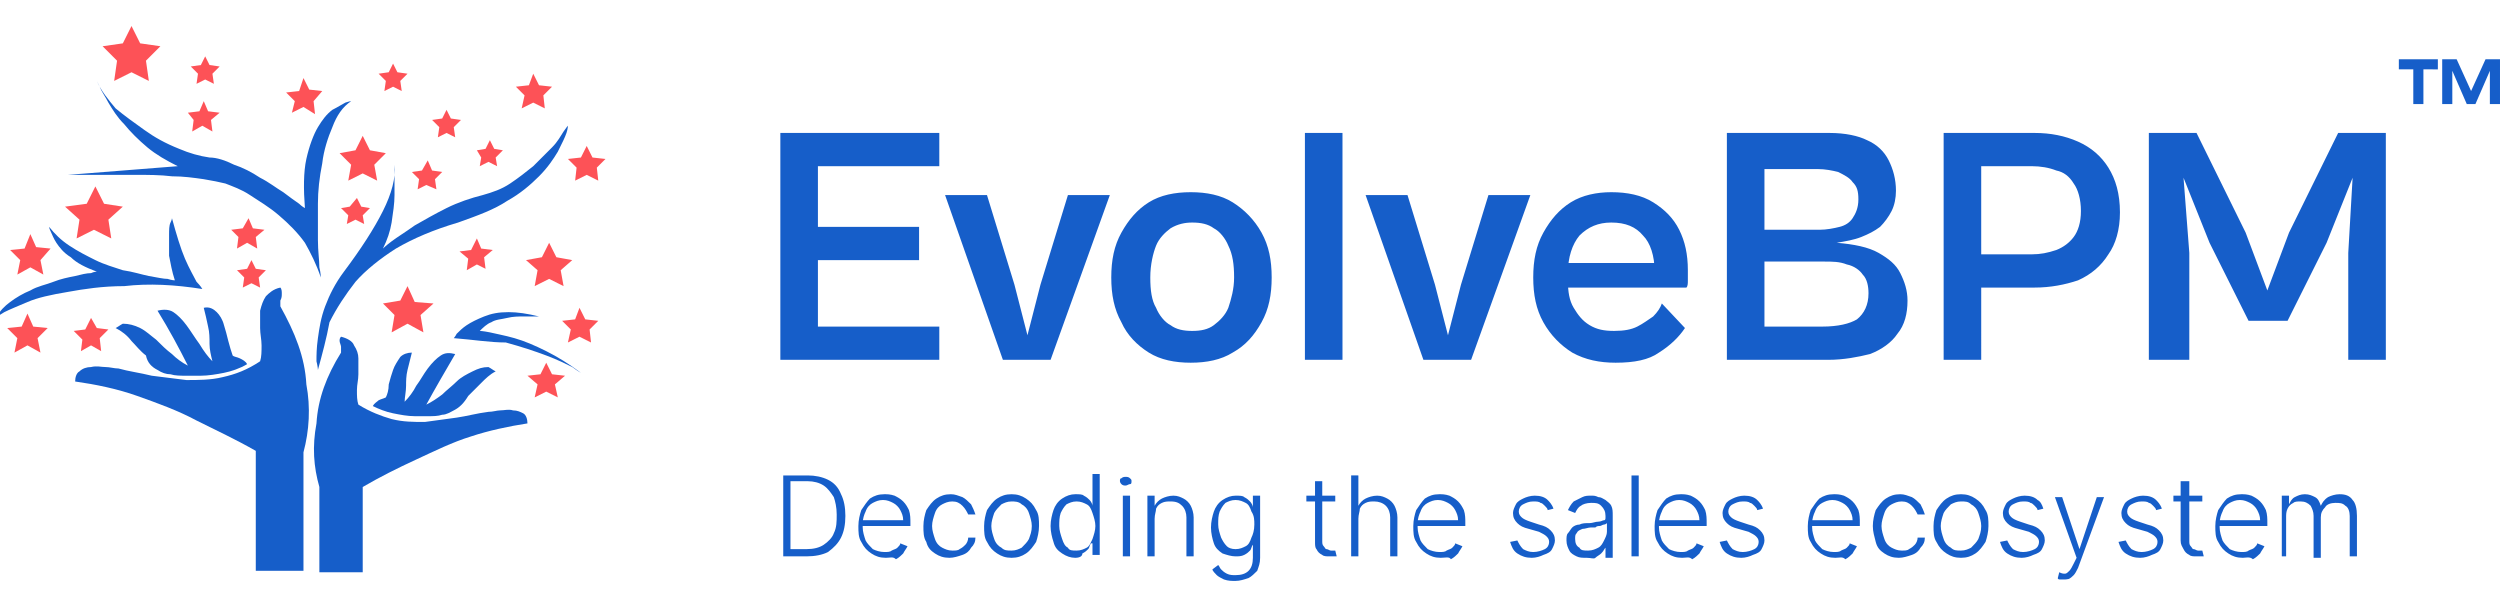 <?xml version="1.0" encoding="utf-8"?>
<!-- Generator: Adobe Illustrator 25.0.0, SVG Export Plug-In . SVG Version: 6.00 Build 0)  -->
<svg version="1.1" id="Layer_1" xmlns="http://www.w3.org/2000/svg" xmlns:xlink="http://www.w3.org/1999/xlink" x="0px" y="0px"
	 viewBox="0 0 173 42" style="enable-background:new 0 0 173 42;" xml:space="preserve">
<style type="text/css">
	.st0{fill:#165EC9;}
	.st1{fill-rule:evenodd;clip-rule:evenodd;fill:#165EC9;}
	.st2{fill-rule:evenodd;clip-rule:evenodd;fill:#FD5257;}
</style>
<g>
	<path class="st0" d="M56.6,24.9H54V9.2h2.6V24.9z M65,24.9H54.8v-2.3H65V24.9z M63.6,18h-8.8v-2.3h8.8V18z M65,11.5H54.8V9.2H65
		V11.5z M72.7,24.9h-3.3l-4-11.4h2.9l1.9,6.2l0.9,3.5l0.9-3.5l1.9-6.2h2.9L72.7,24.9L72.7,24.9z M82.4,25.1c-1.1,0-2.1-0.2-2.9-0.7
		c-0.8-0.5-1.5-1.2-1.9-2.1c-0.5-0.9-0.7-1.9-0.7-3.1c0-1.2,0.2-2.2,0.7-3.1c0.5-0.9,1.1-1.6,1.9-2.1c0.8-0.5,1.8-0.7,2.9-0.7
		c1.1,0,2.1,0.2,2.9,0.7c0.8,0.5,1.5,1.2,2,2.1c0.5,0.9,0.7,1.9,0.7,3.1c0,1.2-0.2,2.2-0.7,3.1c-0.5,0.9-1.1,1.6-2,2.1
		C84.5,24.9,83.5,25.1,82.4,25.1L82.4,25.1z M82.5,22.9c0.6,0,1.1-0.1,1.5-0.4c0.4-0.3,0.8-0.7,1-1.2c0.2-0.6,0.4-1.3,0.4-2.1
		c0-0.9-0.1-1.6-0.4-2.2c-0.2-0.5-0.6-1-1-1.2c-0.4-0.3-0.9-0.4-1.5-0.4c-0.5,0-1,0.1-1.5,0.4c-0.4,0.3-0.8,0.7-1,1.2
		c-0.2,0.5-0.4,1.3-0.4,2.2c0,0.9,0.1,1.6,0.4,2.1c0.2,0.5,0.6,1,1,1.2C81.4,22.8,81.9,22.9,82.5,22.9z M92.9,24.9h-2.6V9.2h2.6
		V24.9L92.9,24.9z M101.8,24.9h-3.3l-4-11.4h2.9l1.9,6.2l0.9,3.5l0.9-3.5l1.9-6.2h2.9L101.8,24.9L101.8,24.9z M111.8,25.1
		c-1.1,0-2.1-0.2-3-0.7c-0.8-0.5-1.5-1.2-2-2.1c-0.5-0.9-0.7-1.9-0.7-3.1c0-1.2,0.2-2.2,0.7-3.1c0.5-0.9,1.1-1.6,1.9-2.1
		c0.8-0.5,1.8-0.7,2.8-0.7c1.1,0,2.1,0.2,2.9,0.7c0.8,0.5,1.4,1.1,1.8,1.9c0.4,0.8,0.6,1.7,0.6,2.8c0,0.2,0,0.4,0,0.7
		c0,0.2,0,0.4-0.1,0.5h-8.7v-1.7h7l-0.5,0.6c0-1.1-0.3-2-0.8-2.5c-0.5-0.6-1.2-0.9-2.2-0.9c-0.9,0-1.6,0.3-2.2,0.9
		c-0.5,0.6-0.8,1.5-0.8,2.6v0.5c0,0.8,0.1,1.4,0.4,1.9c0.3,0.5,0.6,0.9,1.1,1.2c0.5,0.3,1,0.4,1.7,0.4c0.7,0,1.2-0.1,1.6-0.3
		c0.4-0.2,0.8-0.5,1.1-0.7c0.3-0.3,0.5-0.6,0.6-0.9l1.6,1.7c-0.4,0.6-1,1.2-1.8,1.7C114.1,24.9,113.1,25.1,111.8,25.1L111.8,25.1z
		 M126.5,24.9h-5.7v-2.3h5.3c1.1,0,1.9-0.2,2.4-0.5c0.5-0.4,0.8-1,0.8-1.8c0-0.5-0.1-1-0.4-1.3c-0.2-0.3-0.6-0.6-1.1-0.7
		c-0.5-0.2-1-0.2-1.6-0.2h-5.4v-2.2h5.1c0.5,0,1-0.1,1.4-0.2c0.4-0.1,0.7-0.3,0.9-0.6c0.2-0.3,0.4-0.7,0.4-1.3s-0.1-0.9-0.4-1.2
		c-0.2-0.3-0.6-0.5-1-0.7c-0.4-0.1-0.9-0.2-1.4-0.2h-5V9.2h5.8c1.1,0,2,0.2,2.6,0.5c0.7,0.3,1.2,0.8,1.5,1.4
		c0.3,0.6,0.5,1.3,0.5,2.1c0,0.5-0.1,1-0.3,1.4c-0.2,0.4-0.5,0.8-0.8,1.1c-0.4,0.3-0.8,0.5-1.3,0.7c-0.5,0.2-1.1,0.3-1.7,0.4
		c1.2,0.1,2.2,0.3,2.9,0.7c0.7,0.4,1.2,0.8,1.5,1.4c0.3,0.6,0.5,1.2,0.5,1.9c0,0.9-0.2,1.7-0.7,2.3c-0.4,0.6-1.1,1.1-1.9,1.4
		C128.6,24.7,127.6,24.9,126.5,24.9L126.5,24.9z M122.1,24.9h-2.6V9.2h2.6V24.9L122.1,24.9z M140.8,19.9h-5.4v-2.3h5.2
		c0.6,0,1.1-0.1,1.7-0.3c0.5-0.2,0.9-0.5,1.2-0.9c0.3-0.4,0.5-1,0.5-1.8c0-0.8-0.2-1.5-0.5-1.9c-0.3-0.5-0.7-0.8-1.2-0.9
		c-0.5-0.2-1.1-0.3-1.7-0.3h-5.2V9.2h5.4c1.1,0,2.1,0.2,3,0.6c0.9,0.4,1.6,1,2.1,1.8c0.5,0.8,0.8,1.8,0.8,3.1c0,1.2-0.3,2.2-0.8,2.9
		c-0.5,0.8-1.2,1.4-2.1,1.8C142.9,19.7,141.9,19.9,140.8,19.9z M137.1,24.9h-2.6V9.2h2.6V24.9L137.1,24.9z M151.3,24.9h-2.6V9.2h3.3
		l3.4,6.9l1.5,4l1.5-4l3.4-6.9h3.3v15.7h-2.6v-7.4l0.3-5.2l-1.8,4.5l-2.7,5.4h-2.7l-2.7-5.4l-1.8-4.5l0.4,5.2V24.9L151.3,24.9z
		 M55.8,38.5h-1.6v-5.6h1.7c0.5,0,1,0.1,1.4,0.3c0.4,0.2,0.7,0.5,0.9,1c0.2,0.4,0.3,0.9,0.3,1.5c0,0.6-0.1,1.1-0.3,1.5
		c-0.2,0.4-0.5,0.7-0.9,1C56.9,38.4,56.4,38.5,55.8,38.5z M54.7,38h1.1c0.5,0,0.9-0.1,1.2-0.3c0.3-0.2,0.6-0.5,0.7-0.8
		c0.2-0.4,0.2-0.8,0.2-1.3c0-0.5-0.1-0.9-0.2-1.2c-0.2-0.3-0.4-0.6-0.7-0.8c-0.3-0.2-0.7-0.3-1.1-0.3h-1.2V38L54.7,38z M61.3,38.6
		c-0.4,0-0.7-0.1-1-0.3c-0.3-0.2-0.5-0.4-0.7-0.8c-0.2-0.3-0.2-0.7-0.2-1.1c0-0.4,0.1-0.8,0.2-1.1c0.2-0.3,0.4-0.6,0.6-0.8
		c0.3-0.2,0.6-0.3,1-0.3c0.2,0,0.4,0,0.7,0.1c0.2,0.1,0.4,0.2,0.6,0.4c0.2,0.2,0.3,0.4,0.4,0.6c0.1,0.3,0.1,0.6,0.1,0.9v0.2h-3.3
		v-0.4h2.8c0-0.3-0.1-0.5-0.2-0.7c-0.1-0.2-0.3-0.4-0.5-0.5c-0.2-0.1-0.4-0.2-0.7-0.2c-0.3,0-0.5,0.1-0.7,0.2
		c-0.2,0.1-0.4,0.3-0.5,0.6c-0.1,0.2-0.2,0.5-0.2,0.8v0.3c0,0.3,0.1,0.6,0.2,0.9c0.1,0.2,0.3,0.4,0.5,0.6c0.2,0.1,0.5,0.2,0.8,0.2
		c0.2,0,0.4,0,0.5-0.1c0.2-0.1,0.3-0.1,0.4-0.2c0.1-0.1,0.2-0.2,0.2-0.3l0.5,0.2c-0.1,0.2-0.2,0.3-0.3,0.5c-0.1,0.1-0.3,0.3-0.5,0.4
		C61.8,38.5,61.6,38.6,61.3,38.6L61.3,38.6z M65.7,38.6c-0.4,0-0.7-0.1-1-0.3c-0.3-0.2-0.5-0.4-0.6-0.8c-0.2-0.3-0.2-0.7-0.2-1.1
		c0-0.4,0.1-0.8,0.2-1.1c0.2-0.3,0.4-0.6,0.7-0.8c0.3-0.2,0.6-0.3,1-0.3c0.3,0,0.5,0.1,0.8,0.2c0.2,0.1,0.4,0.3,0.6,0.5
		c0.1,0.2,0.2,0.4,0.3,0.7h-0.5c-0.1-0.2-0.2-0.4-0.4-0.6c-0.2-0.2-0.4-0.3-0.7-0.3c-0.3,0-0.5,0.1-0.7,0.2
		c-0.2,0.1-0.4,0.3-0.5,0.6c-0.1,0.3-0.2,0.6-0.2,0.9c0,0.3,0.1,0.6,0.2,0.9c0.1,0.3,0.3,0.5,0.5,0.6c0.2,0.1,0.4,0.2,0.7,0.2
		c0.2,0,0.4,0,0.5-0.1c0.2-0.1,0.3-0.2,0.4-0.3c0.1-0.1,0.2-0.3,0.2-0.5h0.5c0,0.3-0.1,0.5-0.3,0.7c-0.1,0.2-0.3,0.4-0.6,0.5
		C66.3,38.5,66,38.6,65.7,38.6L65.7,38.6z M70,38.6c-0.4,0-0.7-0.1-1-0.3c-0.3-0.2-0.5-0.4-0.7-0.8c-0.2-0.3-0.2-0.7-0.2-1.1
		c0-0.4,0.1-0.8,0.2-1.1c0.2-0.3,0.4-0.6,0.7-0.8c0.3-0.2,0.6-0.3,1-0.3s0.7,0.1,1,0.3c0.3,0.2,0.5,0.4,0.7,0.8
		c0.2,0.3,0.2,0.7,0.2,1.1c0,0.4-0.1,0.8-0.2,1.1c-0.2,0.3-0.4,0.6-0.7,0.8C70.7,38.5,70.4,38.6,70,38.6z M70,38.1
		c0.3,0,0.5-0.1,0.7-0.2c0.2-0.2,0.4-0.4,0.5-0.6c0.1-0.3,0.2-0.5,0.2-0.9c0-0.3-0.1-0.6-0.2-0.9c-0.1-0.3-0.3-0.5-0.5-0.6
		c-0.2-0.2-0.5-0.2-0.7-0.2c-0.3,0-0.5,0.1-0.7,0.2c-0.2,0.2-0.4,0.4-0.5,0.6c-0.1,0.3-0.2,0.6-0.2,0.9c0,0.3,0.1,0.6,0.2,0.9
		c0.1,0.3,0.3,0.5,0.5,0.6C69.5,38.1,69.7,38.1,70,38.1z M74.4,38.6c-0.3,0-0.6-0.1-0.9-0.3c-0.3-0.2-0.5-0.4-0.6-0.8
		c-0.1-0.3-0.2-0.7-0.2-1.1c0-0.4,0.1-0.8,0.2-1.1c0.1-0.3,0.3-0.6,0.6-0.8c0.3-0.2,0.6-0.3,0.9-0.3c0.3,0,0.5,0,0.6,0.1
		c0.2,0.1,0.3,0.2,0.4,0.3c0.1,0.1,0.2,0.3,0.2,0.4h0v-2.2h0.5v5.6h-0.5v-0.8h-0.1c-0.1,0.1-0.1,0.3-0.2,0.4
		c-0.1,0.1-0.2,0.2-0.4,0.3C74.9,38.5,74.7,38.6,74.4,38.6L74.4,38.6z M74.5,38.1c0.3,0,0.5-0.1,0.7-0.2c0.2-0.1,0.3-0.4,0.4-0.6
		c0.1-0.3,0.2-0.6,0.2-0.9c0-0.3-0.1-0.6-0.2-0.9c-0.1-0.3-0.2-0.5-0.4-0.6c-0.2-0.1-0.4-0.2-0.7-0.2c-0.3,0-0.5,0.1-0.7,0.2
		c-0.2,0.2-0.3,0.4-0.4,0.6c-0.1,0.3-0.1,0.6-0.1,0.9c0,0.3,0.1,0.6,0.2,0.9c0.1,0.3,0.2,0.5,0.4,0.6C74,38.1,74.2,38.1,74.5,38.1
		L74.5,38.1z M77.7,38.5v-4.2h0.5v4.2H77.7z M77.9,33.6c-0.1,0-0.2,0-0.3-0.1c-0.1-0.1-0.1-0.2-0.1-0.2c0-0.1,0-0.2,0.1-0.2
		c0.1-0.1,0.2-0.1,0.3-0.1c0.1,0,0.2,0,0.3,0.1c0.1,0.1,0.1,0.1,0.1,0.2c0,0.1,0,0.2-0.1,0.2C78.1,33.5,78,33.6,77.9,33.6z
		 M79.9,35.9v2.6h-0.5v-4.2h0.5V35h0c0.1-0.2,0.3-0.4,0.5-0.5c0.2-0.1,0.5-0.2,0.8-0.2c0.3,0,0.5,0.1,0.7,0.2
		c0.2,0.1,0.4,0.3,0.5,0.5c0.1,0.2,0.2,0.5,0.2,0.8v2.7h-0.5v-2.7c0-0.3-0.1-0.6-0.3-0.8c-0.2-0.2-0.4-0.3-0.8-0.3
		c-0.2,0-0.4,0-0.6,0.1c-0.2,0.1-0.3,0.2-0.4,0.4C80,35.4,79.9,35.6,79.9,35.9L79.9,35.9z M85.5,40.2c-0.3,0-0.5,0-0.8-0.1
		c-0.2-0.1-0.4-0.2-0.5-0.3c-0.1-0.1-0.3-0.3-0.3-0.4l0.4-0.3c0.1,0.1,0.1,0.2,0.2,0.3c0.1,0.1,0.2,0.2,0.4,0.3
		c0.2,0.1,0.4,0.1,0.6,0.1c0.4,0,0.7-0.1,0.9-0.3c0.2-0.2,0.3-0.5,0.3-0.9v-0.9h0c-0.1,0.1-0.1,0.3-0.2,0.4
		c-0.1,0.1-0.2,0.2-0.4,0.3c-0.2,0.1-0.4,0.1-0.6,0.1c-0.3,0-0.6-0.1-0.9-0.2c-0.3-0.2-0.5-0.4-0.6-0.7c-0.1-0.3-0.2-0.7-0.2-1.1
		c0-0.4,0.1-0.8,0.2-1.1c0.1-0.3,0.3-0.6,0.6-0.8c0.3-0.2,0.6-0.3,0.9-0.3c0.3,0,0.5,0,0.6,0.1c0.2,0.1,0.3,0.2,0.4,0.3
		c0.1,0.1,0.2,0.3,0.2,0.4h0v-0.8h0.5v4.3c0,0.4-0.1,0.6-0.2,0.9c-0.2,0.2-0.4,0.4-0.6,0.5C86.1,40.1,85.8,40.2,85.5,40.2L85.5,40.2
		z M85.5,38c0.3,0,0.5-0.1,0.7-0.2c0.2-0.1,0.3-0.3,0.4-0.6c0.1-0.2,0.2-0.5,0.2-0.9c0-0.3,0-0.6-0.2-0.9c-0.1-0.3-0.2-0.5-0.4-0.6
		c-0.2-0.1-0.4-0.2-0.7-0.2c-0.3,0-0.5,0.1-0.7,0.2c-0.2,0.2-0.3,0.4-0.4,0.6c-0.1,0.3-0.1,0.5-0.1,0.9c0,0.3,0.1,0.6,0.2,0.9
		c0.1,0.2,0.2,0.4,0.4,0.6C85,37.9,85.2,38,85.5,38L85.5,38z M92.4,34.3v0.4h-2v-0.4H92.4z M91,33.3h0.5v4.1c0,0.2,0,0.3,0.1,0.4
		c0.1,0.1,0.1,0.2,0.2,0.2c0.1,0,0.2,0.1,0.3,0.1c0.1,0,0.1,0,0.2,0c0,0,0.1,0,0.1,0l0.1,0.4c0,0-0.1,0-0.2,0c-0.1,0-0.2,0-0.3,0
		c-0.2,0-0.4,0-0.5-0.1c-0.2-0.1-0.3-0.2-0.4-0.4C91,37.9,91,37.7,91,37.5L91,33.3L91,33.3z M94,35.9v2.6h-0.5v-5.6H94V35h0
		c0.1-0.2,0.3-0.4,0.5-0.5c0.2-0.1,0.5-0.2,0.8-0.2c0.3,0,0.5,0.1,0.7,0.2c0.2,0.1,0.4,0.3,0.5,0.5c0.1,0.2,0.2,0.5,0.2,0.8v2.7
		h-0.5v-2.7c0-0.3-0.1-0.6-0.3-0.8c-0.2-0.2-0.5-0.3-0.8-0.3c-0.2,0-0.4,0-0.6,0.1c-0.2,0.1-0.3,0.2-0.4,0.4
		C94.1,35.4,94,35.6,94,35.9L94,35.9z M99.7,38.6c-0.4,0-0.7-0.1-1-0.3c-0.3-0.2-0.5-0.4-0.7-0.8c-0.2-0.3-0.2-0.7-0.2-1.1
		c0-0.4,0.1-0.8,0.2-1.1c0.2-0.3,0.4-0.6,0.6-0.8c0.3-0.2,0.6-0.3,1-0.3c0.2,0,0.4,0,0.7,0.1c0.2,0.1,0.4,0.2,0.6,0.4
		c0.2,0.2,0.3,0.4,0.4,0.6c0.1,0.3,0.1,0.6,0.1,0.9v0.2h-3.3v-0.4h2.8c0-0.3-0.1-0.5-0.2-0.7c-0.1-0.2-0.3-0.4-0.5-0.5
		c-0.2-0.1-0.4-0.2-0.7-0.2c-0.3,0-0.5,0.1-0.7,0.2c-0.2,0.1-0.4,0.3-0.5,0.6c-0.1,0.2-0.2,0.5-0.2,0.8v0.3c0,0.3,0.1,0.6,0.2,0.9
		c0.1,0.2,0.3,0.4,0.5,0.6c0.2,0.1,0.5,0.2,0.8,0.2c0.2,0,0.4,0,0.5-0.1c0.2-0.1,0.3-0.1,0.4-0.2c0.1-0.1,0.2-0.2,0.2-0.3l0.5,0.2
		c-0.1,0.2-0.2,0.3-0.3,0.5c-0.1,0.1-0.3,0.3-0.5,0.4C100.3,38.5,100,38.6,99.7,38.6L99.7,38.6z M107.5,35.2l-0.4,0.1
		c0-0.1-0.1-0.2-0.2-0.3c-0.1-0.1-0.2-0.2-0.3-0.2c-0.1-0.1-0.3-0.1-0.5-0.1c-0.3,0-0.5,0.1-0.7,0.2s-0.3,0.3-0.3,0.5
		c0,0.2,0.1,0.3,0.2,0.4c0.1,0.1,0.3,0.2,0.6,0.3l0.6,0.2c0.4,0.1,0.6,0.2,0.8,0.4c0.2,0.2,0.3,0.4,0.3,0.7c0,0.2-0.1,0.4-0.2,0.6
		c-0.1,0.2-0.3,0.3-0.6,0.4c-0.2,0.1-0.5,0.2-0.8,0.2c-0.4,0-0.7-0.1-1-0.3c-0.3-0.2-0.4-0.5-0.5-0.8l0.5-0.1
		c0.1,0.2,0.2,0.4,0.4,0.6c0.2,0.1,0.4,0.2,0.7,0.2c0.3,0,0.6-0.1,0.8-0.2c0.2-0.1,0.3-0.3,0.3-0.5c0-0.2-0.1-0.3-0.2-0.4
		c-0.1-0.1-0.3-0.2-0.5-0.3l-0.7-0.2c-0.4-0.1-0.6-0.2-0.8-0.4c-0.2-0.2-0.3-0.4-0.3-0.7c0-0.2,0.1-0.4,0.2-0.6
		c0.1-0.2,0.3-0.3,0.5-0.4c0.2-0.1,0.5-0.2,0.8-0.2c0.4,0,0.7,0.1,0.9,0.3C107.2,34.7,107.4,34.9,107.5,35.2L107.5,35.2z
		 M109.8,38.6c-0.3,0-0.5,0-0.7-0.1c-0.2-0.1-0.4-0.2-0.5-0.4c-0.1-0.2-0.2-0.4-0.2-0.7c0-0.2,0-0.4,0.1-0.5
		c0.1-0.1,0.2-0.3,0.3-0.4c0.1-0.1,0.3-0.2,0.5-0.2c0.2-0.1,0.4-0.1,0.7-0.1c0.2,0,0.4-0.1,0.6-0.1c0.2,0,0.3-0.1,0.4-0.1
		c0.1,0,0.1-0.1,0.1-0.2v-0.1c0-0.3-0.1-0.5-0.3-0.7c-0.2-0.2-0.4-0.2-0.7-0.2c-0.3,0-0.6,0.1-0.7,0.2c-0.2,0.1-0.3,0.3-0.4,0.5
		l-0.5-0.2c0.1-0.2,0.2-0.4,0.4-0.6c0.2-0.1,0.4-0.2,0.6-0.3c0.2-0.1,0.4-0.1,0.6-0.1c0.2,0,0.3,0,0.5,0.1c0.2,0,0.3,0.1,0.5,0.2
		c0.1,0.1,0.3,0.2,0.4,0.4c0.1,0.2,0.1,0.4,0.1,0.7v2.9h-0.5v-0.7h0c-0.1,0.1-0.1,0.2-0.3,0.4c-0.1,0.1-0.3,0.2-0.4,0.3
		S110.1,38.6,109.8,38.6L109.8,38.6z M109.9,38.1c0.3,0,0.5-0.1,0.7-0.2c0.2-0.1,0.3-0.3,0.4-0.5c0.1-0.2,0.2-0.4,0.2-0.6v-0.6
		c0,0-0.1,0.1-0.2,0.1c-0.1,0-0.2,0.1-0.3,0.1c-0.1,0-0.2,0-0.3,0.1c-0.1,0-0.2,0-0.3,0c-0.2,0-0.4,0.1-0.6,0.1
		c-0.2,0.1-0.3,0.1-0.4,0.3c-0.1,0.1-0.1,0.2-0.1,0.4c0,0.3,0.1,0.5,0.3,0.6C109.4,38.1,109.6,38.1,109.9,38.1L109.9,38.1z
		 M113.4,32.9v5.6h-0.5v-5.6H113.4z M116.4,38.6c-0.4,0-0.7-0.1-1-0.3c-0.3-0.2-0.5-0.4-0.7-0.8c-0.2-0.3-0.2-0.7-0.2-1.1
		c0-0.4,0.1-0.8,0.2-1.1c0.2-0.3,0.4-0.6,0.6-0.8c0.3-0.2,0.6-0.3,1-0.3c0.2,0,0.4,0,0.7,0.1c0.2,0.1,0.4,0.2,0.6,0.4
		c0.2,0.2,0.3,0.4,0.4,0.6c0.1,0.3,0.1,0.6,0.1,0.9v0.2h-3.3v-0.4h2.8c0-0.3-0.1-0.5-0.2-0.7c-0.1-0.2-0.3-0.4-0.5-0.5
		c-0.2-0.1-0.4-0.2-0.7-0.2c-0.3,0-0.5,0.1-0.7,0.2c-0.2,0.1-0.4,0.3-0.5,0.6c-0.1,0.2-0.2,0.5-0.2,0.8v0.3c0,0.3,0.1,0.6,0.2,0.9
		c0.1,0.2,0.3,0.4,0.5,0.6c0.2,0.1,0.5,0.2,0.8,0.2c0.2,0,0.4,0,0.5-0.1c0.2-0.1,0.3-0.1,0.4-0.2c0.1-0.1,0.2-0.2,0.2-0.3l0.5,0.2
		c-0.1,0.2-0.2,0.3-0.3,0.5c-0.1,0.1-0.3,0.3-0.5,0.4C116.9,38.5,116.7,38.6,116.4,38.6L116.4,38.6z M122,35.2l-0.4,0.1
		c0-0.1-0.1-0.2-0.2-0.3c-0.1-0.1-0.2-0.2-0.3-0.2c-0.1-0.1-0.3-0.1-0.5-0.1c-0.3,0-0.5,0.1-0.7,0.2s-0.3,0.3-0.3,0.5
		c0,0.2,0.1,0.3,0.2,0.4c0.1,0.1,0.3,0.2,0.6,0.3l0.6,0.2c0.4,0.1,0.6,0.2,0.8,0.4c0.2,0.2,0.3,0.4,0.3,0.7c0,0.2-0.1,0.4-0.2,0.6
		c-0.1,0.2-0.3,0.3-0.6,0.4c-0.2,0.1-0.5,0.2-0.8,0.2c-0.4,0-0.7-0.1-1-0.3c-0.3-0.2-0.4-0.5-0.5-0.8l0.5-0.1
		c0.1,0.2,0.2,0.4,0.4,0.6c0.2,0.1,0.4,0.2,0.7,0.2c0.3,0,0.6-0.1,0.8-0.2c0.2-0.1,0.3-0.3,0.3-0.5c0-0.2-0.1-0.3-0.2-0.4
		c-0.1-0.1-0.3-0.2-0.5-0.3l-0.7-0.2c-0.4-0.1-0.6-0.2-0.8-0.4c-0.2-0.2-0.3-0.4-0.3-0.7c0-0.2,0.1-0.4,0.2-0.6
		c0.1-0.2,0.3-0.3,0.5-0.4c0.2-0.1,0.5-0.2,0.8-0.2c0.4,0,0.7,0.1,0.9,0.3C121.7,34.7,121.9,34.9,122,35.2L122,35.2z M127,38.6
		c-0.4,0-0.7-0.1-1-0.3c-0.3-0.2-0.5-0.4-0.7-0.8c-0.2-0.3-0.2-0.7-0.2-1.1c0-0.4,0.1-0.8,0.2-1.1c0.2-0.3,0.4-0.6,0.6-0.8
		c0.3-0.2,0.6-0.3,1-0.3c0.2,0,0.4,0,0.7,0.1c0.2,0.1,0.4,0.2,0.6,0.4c0.2,0.2,0.3,0.4,0.4,0.6c0.1,0.3,0.1,0.6,0.1,0.9v0.2h-3.3
		v-0.4h2.8c0-0.3-0.1-0.5-0.2-0.7c-0.1-0.2-0.3-0.4-0.5-0.5c-0.2-0.1-0.4-0.2-0.7-0.2c-0.3,0-0.5,0.1-0.7,0.2
		c-0.2,0.1-0.4,0.3-0.5,0.6c-0.1,0.2-0.2,0.5-0.2,0.8v0.3c0,0.3,0.1,0.6,0.2,0.9c0.1,0.2,0.3,0.4,0.5,0.6c0.2,0.1,0.5,0.2,0.8,0.2
		c0.2,0,0.4,0,0.5-0.1c0.2-0.1,0.3-0.1,0.4-0.2c0.1-0.1,0.2-0.2,0.2-0.3l0.5,0.2c-0.1,0.2-0.2,0.3-0.3,0.5c-0.1,0.1-0.3,0.3-0.5,0.4
		C127.5,38.5,127.3,38.6,127,38.6L127,38.6z M131.4,38.6c-0.4,0-0.7-0.1-1-0.3c-0.3-0.2-0.5-0.4-0.6-0.8s-0.2-0.7-0.2-1.1
		c0-0.4,0.1-0.8,0.2-1.1c0.2-0.3,0.4-0.6,0.7-0.8c0.3-0.2,0.6-0.3,1-0.3c0.3,0,0.5,0.1,0.8,0.2c0.2,0.1,0.4,0.3,0.6,0.5
		c0.1,0.2,0.2,0.4,0.3,0.7h-0.5c-0.1-0.2-0.2-0.4-0.4-0.6c-0.2-0.2-0.4-0.3-0.7-0.3c-0.3,0-0.5,0.1-0.7,0.2
		c-0.2,0.1-0.4,0.3-0.5,0.6c-0.1,0.3-0.2,0.6-0.2,0.9c0,0.3,0.1,0.6,0.2,0.9c0.1,0.3,0.3,0.5,0.5,0.6c0.2,0.1,0.4,0.2,0.7,0.2
		c0.2,0,0.4,0,0.5-0.1c0.2-0.1,0.3-0.2,0.4-0.3c0.1-0.1,0.2-0.3,0.2-0.5h0.5c0,0.3-0.1,0.5-0.3,0.7c-0.1,0.2-0.3,0.4-0.6,0.5
		C132,38.5,131.7,38.6,131.4,38.6L131.4,38.6z M135.7,38.6c-0.4,0-0.7-0.1-1-0.3c-0.3-0.2-0.5-0.4-0.7-0.8c-0.2-0.3-0.2-0.7-0.2-1.1
		c0-0.4,0.1-0.8,0.2-1.1c0.2-0.3,0.4-0.6,0.7-0.8c0.3-0.2,0.6-0.3,1-0.3c0.4,0,0.7,0.1,1,0.3c0.3,0.2,0.5,0.4,0.7,0.8
		c0.2,0.3,0.2,0.7,0.2,1.1c0,0.4-0.1,0.8-0.2,1.1c-0.2,0.3-0.4,0.6-0.7,0.8C136.4,38.5,136.1,38.6,135.7,38.6z M135.7,38.1
		c0.3,0,0.5-0.1,0.7-0.2c0.2-0.2,0.4-0.4,0.5-0.6c0.1-0.3,0.2-0.5,0.2-0.9c0-0.3-0.1-0.6-0.2-0.9c-0.1-0.3-0.3-0.5-0.5-0.6
		c-0.2-0.2-0.4-0.2-0.7-0.2c-0.3,0-0.5,0.1-0.7,0.2c-0.2,0.2-0.4,0.4-0.5,0.6c-0.1,0.3-0.2,0.6-0.2,0.9c0,0.3,0.1,0.6,0.2,0.9
		c0.1,0.3,0.3,0.5,0.5,0.6C135.2,38.1,135.4,38.1,135.7,38.1z M141.4,35.2l-0.4,0.1c0-0.1-0.1-0.2-0.2-0.3c-0.1-0.1-0.2-0.2-0.3-0.2
		c-0.1-0.1-0.3-0.1-0.5-0.1c-0.3,0-0.5,0.1-0.7,0.2c-0.2,0.1-0.3,0.3-0.3,0.5c0,0.2,0.1,0.3,0.2,0.4c0.1,0.1,0.3,0.2,0.6,0.3
		l0.6,0.2c0.4,0.1,0.6,0.2,0.8,0.4c0.2,0.2,0.3,0.4,0.3,0.7c0,0.2-0.1,0.4-0.2,0.6c-0.1,0.2-0.3,0.3-0.6,0.4
		c-0.2,0.1-0.5,0.2-0.8,0.2c-0.4,0-0.7-0.1-1-0.3c-0.3-0.2-0.4-0.5-0.5-0.8l0.5-0.1c0.1,0.2,0.2,0.4,0.4,0.6
		c0.2,0.1,0.4,0.2,0.7,0.2c0.3,0,0.6-0.1,0.8-0.2c0.2-0.1,0.3-0.3,0.3-0.5c0-0.2-0.1-0.3-0.2-0.4c-0.1-0.1-0.3-0.2-0.5-0.3l-0.7-0.2
		c-0.4-0.1-0.6-0.2-0.8-0.4c-0.2-0.2-0.3-0.4-0.3-0.7c0-0.2,0.1-0.4,0.2-0.6c0.1-0.2,0.3-0.3,0.5-0.4c0.2-0.1,0.5-0.2,0.8-0.2
		c0.4,0,0.7,0.1,0.9,0.3C141.2,34.7,141.3,34.9,141.4,35.2L141.4,35.2z M142.9,40.1c-0.1,0-0.2,0-0.3,0c-0.1,0-0.2,0-0.2-0.1
		l0.1-0.4c0.2,0.1,0.3,0.1,0.4,0.1c0.1,0,0.2-0.1,0.3-0.2c0.1-0.1,0.2-0.3,0.3-0.5l0.2-0.4l-1.5-4.2h0.5l1.2,3.6h0l1.2-3.6h0.5
		l-1.8,4.9c-0.1,0.2-0.2,0.4-0.3,0.5c-0.1,0.1-0.2,0.2-0.4,0.3C143.3,40,143.1,40.1,142.9,40.1L142.9,40.1z M149.6,35.2l-0.4,0.1
		c0-0.1-0.1-0.2-0.2-0.3c-0.1-0.1-0.2-0.2-0.3-0.2c-0.1-0.1-0.3-0.1-0.5-0.1c-0.3,0-0.5,0.1-0.7,0.2c-0.2,0.1-0.3,0.3-0.3,0.5
		c0,0.2,0.1,0.3,0.2,0.4c0.1,0.1,0.3,0.2,0.6,0.3l0.6,0.2c0.4,0.1,0.6,0.2,0.8,0.4c0.2,0.2,0.3,0.4,0.3,0.7c0,0.2-0.1,0.4-0.2,0.6
		c-0.1,0.2-0.3,0.3-0.6,0.4c-0.2,0.1-0.5,0.2-0.8,0.2c-0.4,0-0.7-0.1-1-0.3c-0.3-0.2-0.4-0.5-0.5-0.8l0.5-0.1
		c0.1,0.2,0.2,0.4,0.4,0.6c0.2,0.1,0.4,0.2,0.7,0.2c0.3,0,0.6-0.1,0.8-0.2c0.2-0.1,0.3-0.3,0.3-0.5c0-0.2-0.1-0.3-0.2-0.4
		c-0.1-0.1-0.3-0.2-0.5-0.3l-0.7-0.2c-0.4-0.1-0.6-0.2-0.8-0.4c-0.2-0.2-0.3-0.4-0.3-0.7c0-0.2,0.1-0.4,0.2-0.6
		c0.1-0.2,0.3-0.3,0.5-0.4c0.2-0.1,0.5-0.2,0.8-0.2c0.4,0,0.7,0.1,0.9,0.3C149.3,34.7,149.5,34.9,149.6,35.2L149.6,35.2z
		 M152.4,34.3v0.4h-2v-0.4H152.4z M151,33.3h0.5v4.1c0,0.2,0,0.3,0.1,0.4c0.1,0.1,0.1,0.2,0.2,0.2c0.1,0,0.2,0.1,0.3,0.1
		c0.1,0,0.1,0,0.2,0c0,0,0.1,0,0.1,0l0.1,0.4c0,0-0.1,0-0.2,0c-0.1,0-0.2,0-0.3,0c-0.2,0-0.4,0-0.5-0.1c-0.2-0.1-0.3-0.2-0.4-0.4
		c-0.1-0.2-0.2-0.3-0.2-0.6V33.3L151,33.3z M155.2,38.6c-0.4,0-0.7-0.1-1-0.3c-0.3-0.2-0.5-0.4-0.7-0.8c-0.2-0.3-0.2-0.7-0.2-1.1
		c0-0.4,0.1-0.8,0.2-1.1c0.2-0.3,0.4-0.6,0.6-0.8c0.3-0.2,0.6-0.3,1-0.3c0.2,0,0.4,0,0.7,0.1c0.2,0.1,0.4,0.2,0.6,0.4
		c0.2,0.2,0.3,0.4,0.4,0.6c0.1,0.3,0.1,0.6,0.1,0.9v0.2h-3.3v-0.4h2.8c0-0.3-0.1-0.5-0.2-0.7c-0.1-0.2-0.3-0.4-0.5-0.5
		c-0.2-0.1-0.4-0.2-0.7-0.2c-0.3,0-0.5,0.1-0.7,0.2c-0.2,0.1-0.4,0.3-0.5,0.6c-0.1,0.2-0.2,0.5-0.2,0.8v0.3c0,0.3,0.1,0.6,0.2,0.9
		c0.1,0.2,0.3,0.4,0.5,0.6c0.2,0.1,0.5,0.2,0.8,0.2c0.2,0,0.4,0,0.5-0.1c0.2-0.1,0.3-0.1,0.4-0.2c0.1-0.1,0.2-0.2,0.2-0.3l0.5,0.2
		c-0.1,0.2-0.2,0.3-0.3,0.5c-0.1,0.1-0.3,0.3-0.5,0.4C155.7,38.5,155.4,38.6,155.2,38.6L155.2,38.6z M157.9,38.5v-4.2h0.5v0.6h0
		c0.1-0.2,0.2-0.4,0.4-0.5c0.2-0.1,0.4-0.2,0.7-0.2c0.3,0,0.5,0.1,0.7,0.2c0.2,0.1,0.3,0.3,0.4,0.6h0c0.1-0.2,0.2-0.4,0.5-0.6
		c0.2-0.1,0.5-0.2,0.8-0.2c0.4,0,0.7,0.1,0.9,0.4c0.2,0.2,0.3,0.6,0.3,1.1v2.8h-0.5v-2.8c0-0.3-0.1-0.6-0.3-0.7
		c-0.2-0.2-0.4-0.2-0.7-0.2c-0.3,0-0.6,0.1-0.7,0.3c-0.2,0.2-0.3,0.4-0.3,0.7v2.8h-0.5v-2.9c0-0.3-0.1-0.5-0.2-0.7
		c-0.2-0.2-0.4-0.3-0.7-0.3c-0.2,0-0.4,0-0.5,0.1c-0.2,0.1-0.3,0.2-0.4,0.4c-0.1,0.2-0.1,0.4-0.1,0.6v2.7L157.9,38.5L157.9,38.5z"/>
	<path class="st1" d="M31.4,28.4c-0.2,0.1-0.5,0.3-0.8,0.3c-0.3,0.1-0.6,0.1-1,0.1c-0.3,0-0.6,0-0.9,0c-0.5,0-1-0.1-1.5-0.2
		c-0.5-0.1-1-0.3-1.4-0.5c0.1-0.2,0.3-0.3,0.4-0.4c0.2-0.1,0.3-0.1,0.5-0.2c0.1-0.2,0.2-0.5,0.2-0.9c0.1-0.4,0.2-0.7,0.3-1
		c0.1-0.3,0.3-0.6,0.5-0.9c0.2-0.2,0.5-0.3,0.8-0.3c-0.1,0.4-0.2,0.8-0.3,1.2c-0.1,0.4-0.1,0.8-0.1,1.1c0,0.4-0.1,0.8-0.1,1.1
		c0.3-0.3,0.6-0.7,0.8-1.1c0.3-0.4,0.5-0.8,0.8-1.2c0.3-0.4,0.6-0.7,0.9-0.9c0.3-0.2,0.6-0.2,1-0.1c-0.7,1.2-1.4,2.4-2,3.5
		c0.4-0.2,0.7-0.4,1.1-0.7c0.3-0.3,0.7-0.6,1-0.9c0.3-0.3,0.7-0.5,1.1-0.7c0.4-0.2,0.7-0.3,1.1-0.3c0.2,0.1,0.3,0.2,0.5,0.3
		c-0.4,0.2-0.7,0.5-1,0.8c-0.3,0.3-0.6,0.6-0.9,0.9C32.1,27.9,31.8,28.2,31.4,28.4L31.4,28.4z"/>
	<path class="st1" d="M23.6,24.4c0-0.1,0-0.3,0-0.4c0-0.1-0.1-0.3-0.1-0.4c0-0.1,0-0.2,0.1-0.3c0.4,0.1,0.8,0.3,0.9,0.6
		c0.2,0.3,0.3,0.6,0.3,0.9c0,0.3,0,0.7,0,1.1c0,0.4-0.1,0.7-0.1,1.1c0,0.4,0,0.7,0.1,1c0.8,0.5,1.6,0.8,2.3,1
		c0.8,0.2,1.5,0.2,2.3,0.2c0.7-0.1,1.5-0.2,2.2-0.3c0.7-0.1,1.4-0.3,2.2-0.4c0.3,0,0.6-0.1,0.8-0.1c0.3,0,0.6-0.1,0.9,0
		c0.3,0,0.5,0.1,0.7,0.2c0.2,0.1,0.3,0.4,0.3,0.7c-1.3,0.2-2.7,0.5-3.9,0.9c-1.3,0.4-2.5,1-3.8,1.6c-1.3,0.6-2.5,1.2-3.7,1.9v5.9h-3
		v-5.9c-0.4-1.4-0.5-2.8-0.2-4.4C22,27.6,22.6,26,23.6,24.4L23.6,24.4z M10.9,25.6c0.3,0.2,0.6,0.3,0.9,0.3c0.3,0.1,0.7,0.1,1.1,0.1
		c0.4,0,0.7,0,1,0c0.5,0,1.1-0.1,1.6-0.2c0.5-0.1,1.1-0.3,1.6-0.6c-0.1-0.2-0.3-0.3-0.5-0.4c-0.2-0.1-0.4-0.1-0.5-0.2
		c-0.1-0.3-0.2-0.6-0.3-1c-0.1-0.4-0.2-0.8-0.3-1.1c-0.1-0.4-0.3-0.7-0.5-0.9c-0.2-0.2-0.5-0.4-0.9-0.3c0.1,0.4,0.2,0.8,0.3,1.3
		c0.1,0.4,0.1,0.8,0.1,1.2c0,0.4,0.1,0.8,0.2,1.2c-0.3-0.3-0.6-0.7-0.9-1.2c-0.3-0.4-0.6-0.9-0.9-1.3c-0.3-0.4-0.6-0.7-0.9-0.9
		c-0.3-0.2-0.7-0.2-1.1-0.1c0.8,1.3,1.5,2.6,2.1,3.8c-0.4-0.2-0.8-0.5-1.1-0.8c-0.4-0.3-0.7-0.6-1.1-1c-0.4-0.3-0.7-0.6-1.1-0.8
		c-0.4-0.2-0.8-0.3-1.2-0.3c-0.2,0.1-0.3,0.2-0.5,0.3c0.4,0.2,0.8,0.5,1.1,0.9c0.3,0.3,0.6,0.7,1,1C10.2,25.1,10.5,25.4,10.9,25.6z"
		/>
	<path class="st1" d="M19.4,21.2c0-0.1,0-0.3,0-0.4c0.1-0.2,0.1-0.3,0.1-0.5c0-0.1,0-0.3-0.1-0.4c-0.5,0.1-0.8,0.4-1,0.6
		c-0.2,0.3-0.3,0.6-0.4,1c0,0.4,0,0.8,0,1.2c0,0.4,0.1,0.8,0.1,1.2c0,0.4,0,0.8-0.1,1.1c-0.9,0.6-1.7,0.9-2.6,1.1
		c-0.8,0.2-1.7,0.2-2.5,0.2c-0.8-0.1-1.6-0.2-2.4-0.3c-0.8-0.2-1.6-0.3-2.3-0.5c-0.3,0-0.6-0.1-0.9-0.1c-0.3,0-0.6-0.1-1,0
		c-0.3,0-0.6,0.1-0.8,0.3c-0.2,0.1-0.3,0.4-0.3,0.7c1.4,0.2,2.9,0.5,4.3,1c1.4,0.5,2.8,1,4.1,1.7c1.4,0.7,2.7,1.3,4.1,2.1v8.3H21
		v-8.2c0.4-1.5,0.5-3.1,0.2-4.7C21.1,24.7,20.4,23,19.4,21.2L19.4,21.2z M22,25.6c0,0,0-0.2-0.1-0.6c0-0.4,0-0.9,0.1-1.6
		c0.1-0.7,0.2-1.4,0.5-2.2c0.3-0.8,0.7-1.6,1.3-2.4c1.2-1.6,2.1-3,2.7-4.2c0.6-1.2,0.9-2.3,0.8-3.2c0,0,0,0.2,0,0.6
		c0,0.4,0,0.9,0,1.5c0,0.6-0.1,1.2-0.2,1.9c-0.1,0.6-0.3,1.2-0.6,1.8c0,0,0.2-0.2,0.6-0.5c0.4-0.3,0.9-0.6,1.6-1.1
		c0.7-0.4,1.4-0.8,2.2-1.2c0.8-0.4,1.7-0.7,2.5-0.9c0.7-0.2,1.3-0.4,1.9-0.8c0.6-0.4,1.1-0.8,1.6-1.2c0.5-0.5,0.9-0.9,1.3-1.3
		c0.4-0.4,0.6-0.8,0.8-1.1c0.2-0.3,0.3-0.4,0.3-0.4c0,0,0,0.2-0.1,0.5c-0.1,0.3-0.3,0.7-0.6,1.3c-0.3,0.5-0.7,1.1-1.3,1.7
		c-0.6,0.6-1.3,1.2-2.2,1.7c-0.9,0.6-2,1-3.4,1.5c-1.7,0.5-3.1,1.1-4.3,1.8c-1.1,0.7-2.1,1.5-2.8,2.3c-0.7,0.9-1.3,1.8-1.8,2.8
		C22.6,23.4,22.3,24.5,22,25.6 M22.2,19.2c0,0,0-0.3-0.1-0.7c0-0.5-0.1-1.1-0.1-1.9c0-0.8,0-1.6,0-2.5c0-0.9,0.1-1.8,0.3-2.8
		c0.1-0.9,0.4-1.8,0.7-2.5c0.3-0.8,0.7-1.4,1.3-1.8c0,0-0.1,0-0.4,0.1c-0.2,0.1-0.5,0.3-0.9,0.5c-0.4,0.3-0.7,0.7-1,1.2
		c-0.3,0.5-0.6,1.3-0.8,2.2c-0.2,0.9-0.2,2.1-0.1,3.4c0,0-0.2-0.1-0.4-0.3c-0.3-0.2-0.7-0.5-1.1-0.8c-0.5-0.3-1-0.7-1.6-1
		c-0.6-0.4-1.2-0.7-1.8-0.9c-0.6-0.3-1.2-0.5-1.7-0.5c-0.7-0.1-1.4-0.3-2.1-0.6C11.4,9.9,10.7,9.5,10,9C9.3,8.5,8.6,8,8,7.5
		C7.5,6.9,7,6.3,6.7,5.6c0,0,0.1,0.2,0.2,0.4c0.1,0.3,0.4,0.7,0.6,1.1c0.3,0.5,0.6,1,1.1,1.5c0.4,0.5,1,1.1,1.6,1.6
		c0.6,0.5,1.3,0.9,2.1,1.3l-7.6,0.6h0.7c0.4,0,1,0,1.7,0c0.7,0,1.5,0,2.3,0c0.8,0,1.7,0,2.5,0.1c0.8,0,1.5,0.1,2.2,0.2
		c0.6,0.1,1.1,0.2,1.5,0.3c0.5,0.2,1.1,0.4,1.7,0.8c0.6,0.4,1.3,0.8,2,1.4c0.7,0.6,1.3,1.2,1.8,1.9C21.5,17.5,21.9,18.3,22.2,19.2"
		/>
	<path class="st1" d="M14,20c0,0-0.1-0.2-0.4-0.5c-0.2-0.4-0.5-0.9-0.8-1.6c-0.3-0.7-0.6-1.7-0.9-2.8c0,0,0,0.1-0.1,0.3
		c-0.1,0.2-0.1,0.5-0.1,0.9c0,0.4,0,0.8,0,1.4c0.1,0.5,0.2,1.1,0.4,1.7c0,0-0.2,0-0.5-0.1c-0.3,0-0.7-0.1-1.3-0.2
		c-0.5-0.1-1.1-0.3-1.8-0.4c-0.6-0.2-1.3-0.4-1.9-0.7c-0.6-0.3-1.2-0.6-1.8-1c-0.6-0.4-1-0.8-1.4-1.3c0,0,0,0.1,0.1,0.3
		c0.1,0.2,0.2,0.5,0.4,0.8c0.2,0.3,0.5,0.7,1,1c0.4,0.4,1,0.7,1.8,1c0,0-0.2,0-0.4,0.1c-0.3,0-0.7,0.1-1.1,0.2
		c-0.5,0.1-1,0.2-1.5,0.4c-0.5,0.2-1.1,0.3-1.6,0.6c-0.5,0.2-1,0.5-1.4,0.8c-0.4,0.3-0.7,0.6-0.9,1c0,0,0.2-0.1,0.5-0.3
		c0.4-0.2,0.9-0.4,1.6-0.7c0.7-0.3,1.6-0.5,2.8-0.7c1.1-0.2,2.4-0.4,3.9-0.4C10.3,19.6,12.1,19.7,14,20L14,20z M31.4,23.4
		c0,0,0.1-0.1,0.2-0.3c0.2-0.2,0.4-0.4,0.7-0.6c0.3-0.2,0.7-0.4,1.2-0.6c0.5-0.2,1-0.3,1.7-0.3c0.6,0,1.3,0.1,2.1,0.3
		c0,0-0.1,0-0.3,0c-0.2,0-0.5,0-0.8,0s-0.7,0-1.1,0.1c-0.4,0.1-0.8,0.1-1.1,0.3c-0.3,0.1-0.6,0.4-0.8,0.6c0,0,0.2,0,0.7,0.1
		c0.4,0.1,1,0.2,1.7,0.4c0.7,0.2,1.4,0.5,2.2,0.9c0.8,0.4,1.6,0.9,2.4,1.5c0,0-0.2-0.1-0.6-0.4c-0.4-0.2-1-0.5-1.8-0.8
		c-0.8-0.3-1.7-0.6-2.8-0.9C33.9,23.7,32.7,23.5,31.4,23.4L31.4,23.4z"/>
	<path class="st2" d="M9.1,1.8l0.6,1.2l1.4,0.2l-1,1l0.2,1.4L9.1,5L7.9,5.6l0.2-1.4l-1-1l1.4-0.2L9.1,1.8z M6.6,12.9l0.6,1.2
		l1.3,0.2l-1,0.9l0.2,1.3l-1.2-0.6l-1.2,0.6l0.2-1.3l-1-0.9L6,14.1L6.6,12.9 M38,16.8l0.5,1l1.1,0.2l-0.8,0.7l0.2,1.1l-1-0.5l-1,0.5
		l0.2-1.1l-0.8-0.7l1.1-0.2L38,16.8L38,16.8z M40.6,10.1l0.4,0.8l0.9,0.1l-0.6,0.6l0.1,0.9l-0.8-0.4l-0.8,0.4l0.1-0.9L39.3,11
		l0.9-0.1L40.6,10.1z M30.9,7.6l0.3,0.6l0.7,0.1l-0.5,0.5l0.1,0.7l-0.6-0.3l-0.6,0.3l0.1-0.7l-0.5-0.5l0.7-0.1L30.9,7.6L30.9,7.6z
		 M36.9,5.1l0.4,0.8l0.9,0.1l-0.6,0.6l0.1,0.9l-0.8-0.4l-0.8,0.4l0.2-0.9l-0.6-0.6l0.9-0.1L36.9,5.1L36.9,5.1z M37.8,25.1l0.4,0.8
		l0.9,0.1l-0.7,0.6l0.2,0.9l-0.8-0.4l-0.8,0.4l0.2-0.9l-0.7-0.6l0.9-0.1L37.8,25.1L37.8,25.1z M28.2,19.8l0.5,1.1L30,21l-0.9,0.8
		l0.2,1.2l-1.1-0.6l-1.1,0.6l0.2-1.2L26.5,21l1.2-0.2L28.2,19.8L28.2,19.8z M33,16.5l0.3,0.7l0.8,0.1l-0.6,0.5l0.1,0.8L33,18.3
		l-0.7,0.4l0.1-0.8l-0.6-0.5l0.8-0.1L33,16.5L33,16.5z M40.1,21.3l0.4,0.8l0.9,0.1l-0.6,0.6l0.1,0.9l-0.8-0.4l-0.8,0.4l0.2-0.9
		l-0.6-0.6l0.9-0.1L40.1,21.3L40.1,21.3z M33.9,9.7l0.3,0.6l0.6,0.1l-0.5,0.5l0.1,0.6l-0.6-0.3l-0.6,0.3l0.1-0.6L33,10.4l0.6-0.1
		L33.9,9.7L33.9,9.7z M29.6,11.1l0.3,0.7l0.7,0.1l-0.5,0.5l0.1,0.7l-0.7-0.3l-0.6,0.3l0.1-0.7l-0.5-0.5l0.7-0.1L29.6,11.1L29.6,11.1
		z M25.1,9.4l0.5,1l1.1,0.2l-0.8,0.8l0.2,1.1l-1-0.5l-1,0.5l0.2-1.1l-0.8-0.8l1.1-0.2L25.1,9.4L25.1,9.4z M24.7,13.7l0.3,0.6
		l0.6,0.1l-0.5,0.5l0.1,0.6l-0.6-0.3l-0.6,0.3l0.1-0.6l-0.5-0.5l0.6-0.1L24.7,13.7z M27.2,4.4l0.3,0.6l0.7,0.1l-0.5,0.5l0.1,0.7
		L27.2,6l-0.6,0.3l0.1-0.7l-0.5-0.5l0.7-0.1L27.2,4.4L27.2,4.4z M21,5.4l0.4,0.8l0.9,0.1L21.7,7l0.1,0.9L21,7.4l-0.8,0.4L20.4,7
		l-0.6-0.6l0.9-0.1L21,5.4 M14.1,7l0.3,0.7l0.8,0.1l-0.6,0.5l0.1,0.8l-0.7-0.4l-0.7,0.4l0.1-0.8L13,7.8l0.8-0.1L14.1,7z M14.2,3.9
		l0.3,0.6l0.7,0.1l-0.5,0.5l0.1,0.7l-0.6-0.3l-0.6,0.3l0.1-0.7l-0.5-0.5l0.7-0.1C13.9,4.5,14.2,3.9,14.2,3.9z M1.9,21.7l0.4,0.9
		l1,0.1l-0.7,0.7l0.2,1l-0.9-0.5L1,24.4l0.2-1l-0.7-0.7l1-0.1L1.9,21.7z M2.1,16.2l0.4,0.9l1,0.1L2.8,18l0.2,1l-0.9-0.5l-0.9,0.5
		l0.2-1l-0.7-0.7l1-0.1L2.1,16.2 M6.3,22l0.4,0.7l0.8,0.1l-0.6,0.6L7,24.3l-0.7-0.4l-0.7,0.4l0.1-0.8l-0.6-0.6l0.8-0.1L6.3,22z
		 M17.2,15.1l0.3,0.7l0.8,0.1l-0.6,0.5l0.1,0.8l-0.7-0.4l-0.7,0.4l0.1-0.8L16,15.9l0.8-0.1L17.2,15.1 M17.4,18l0.3,0.6l0.7,0.1
		l-0.5,0.5l0.1,0.7l-0.6-0.3l-0.6,0.3l0.1-0.7l-0.5-0.5l0.7-0.1L17.4,18"/>
	<path class="st0" d="M167,7.2V4.1h0.7v3.1C167.7,7.2,167,7.2,167,7.2z M166,4.7V4.1h2.7v0.7H166z M169,7.2V4.1h1l1,2.2l1-2.2h1v3.1
		h-0.7V4.9l-1,2.3h-0.6l-1-2.3v2.3H169z"/>
</g>
</svg>
